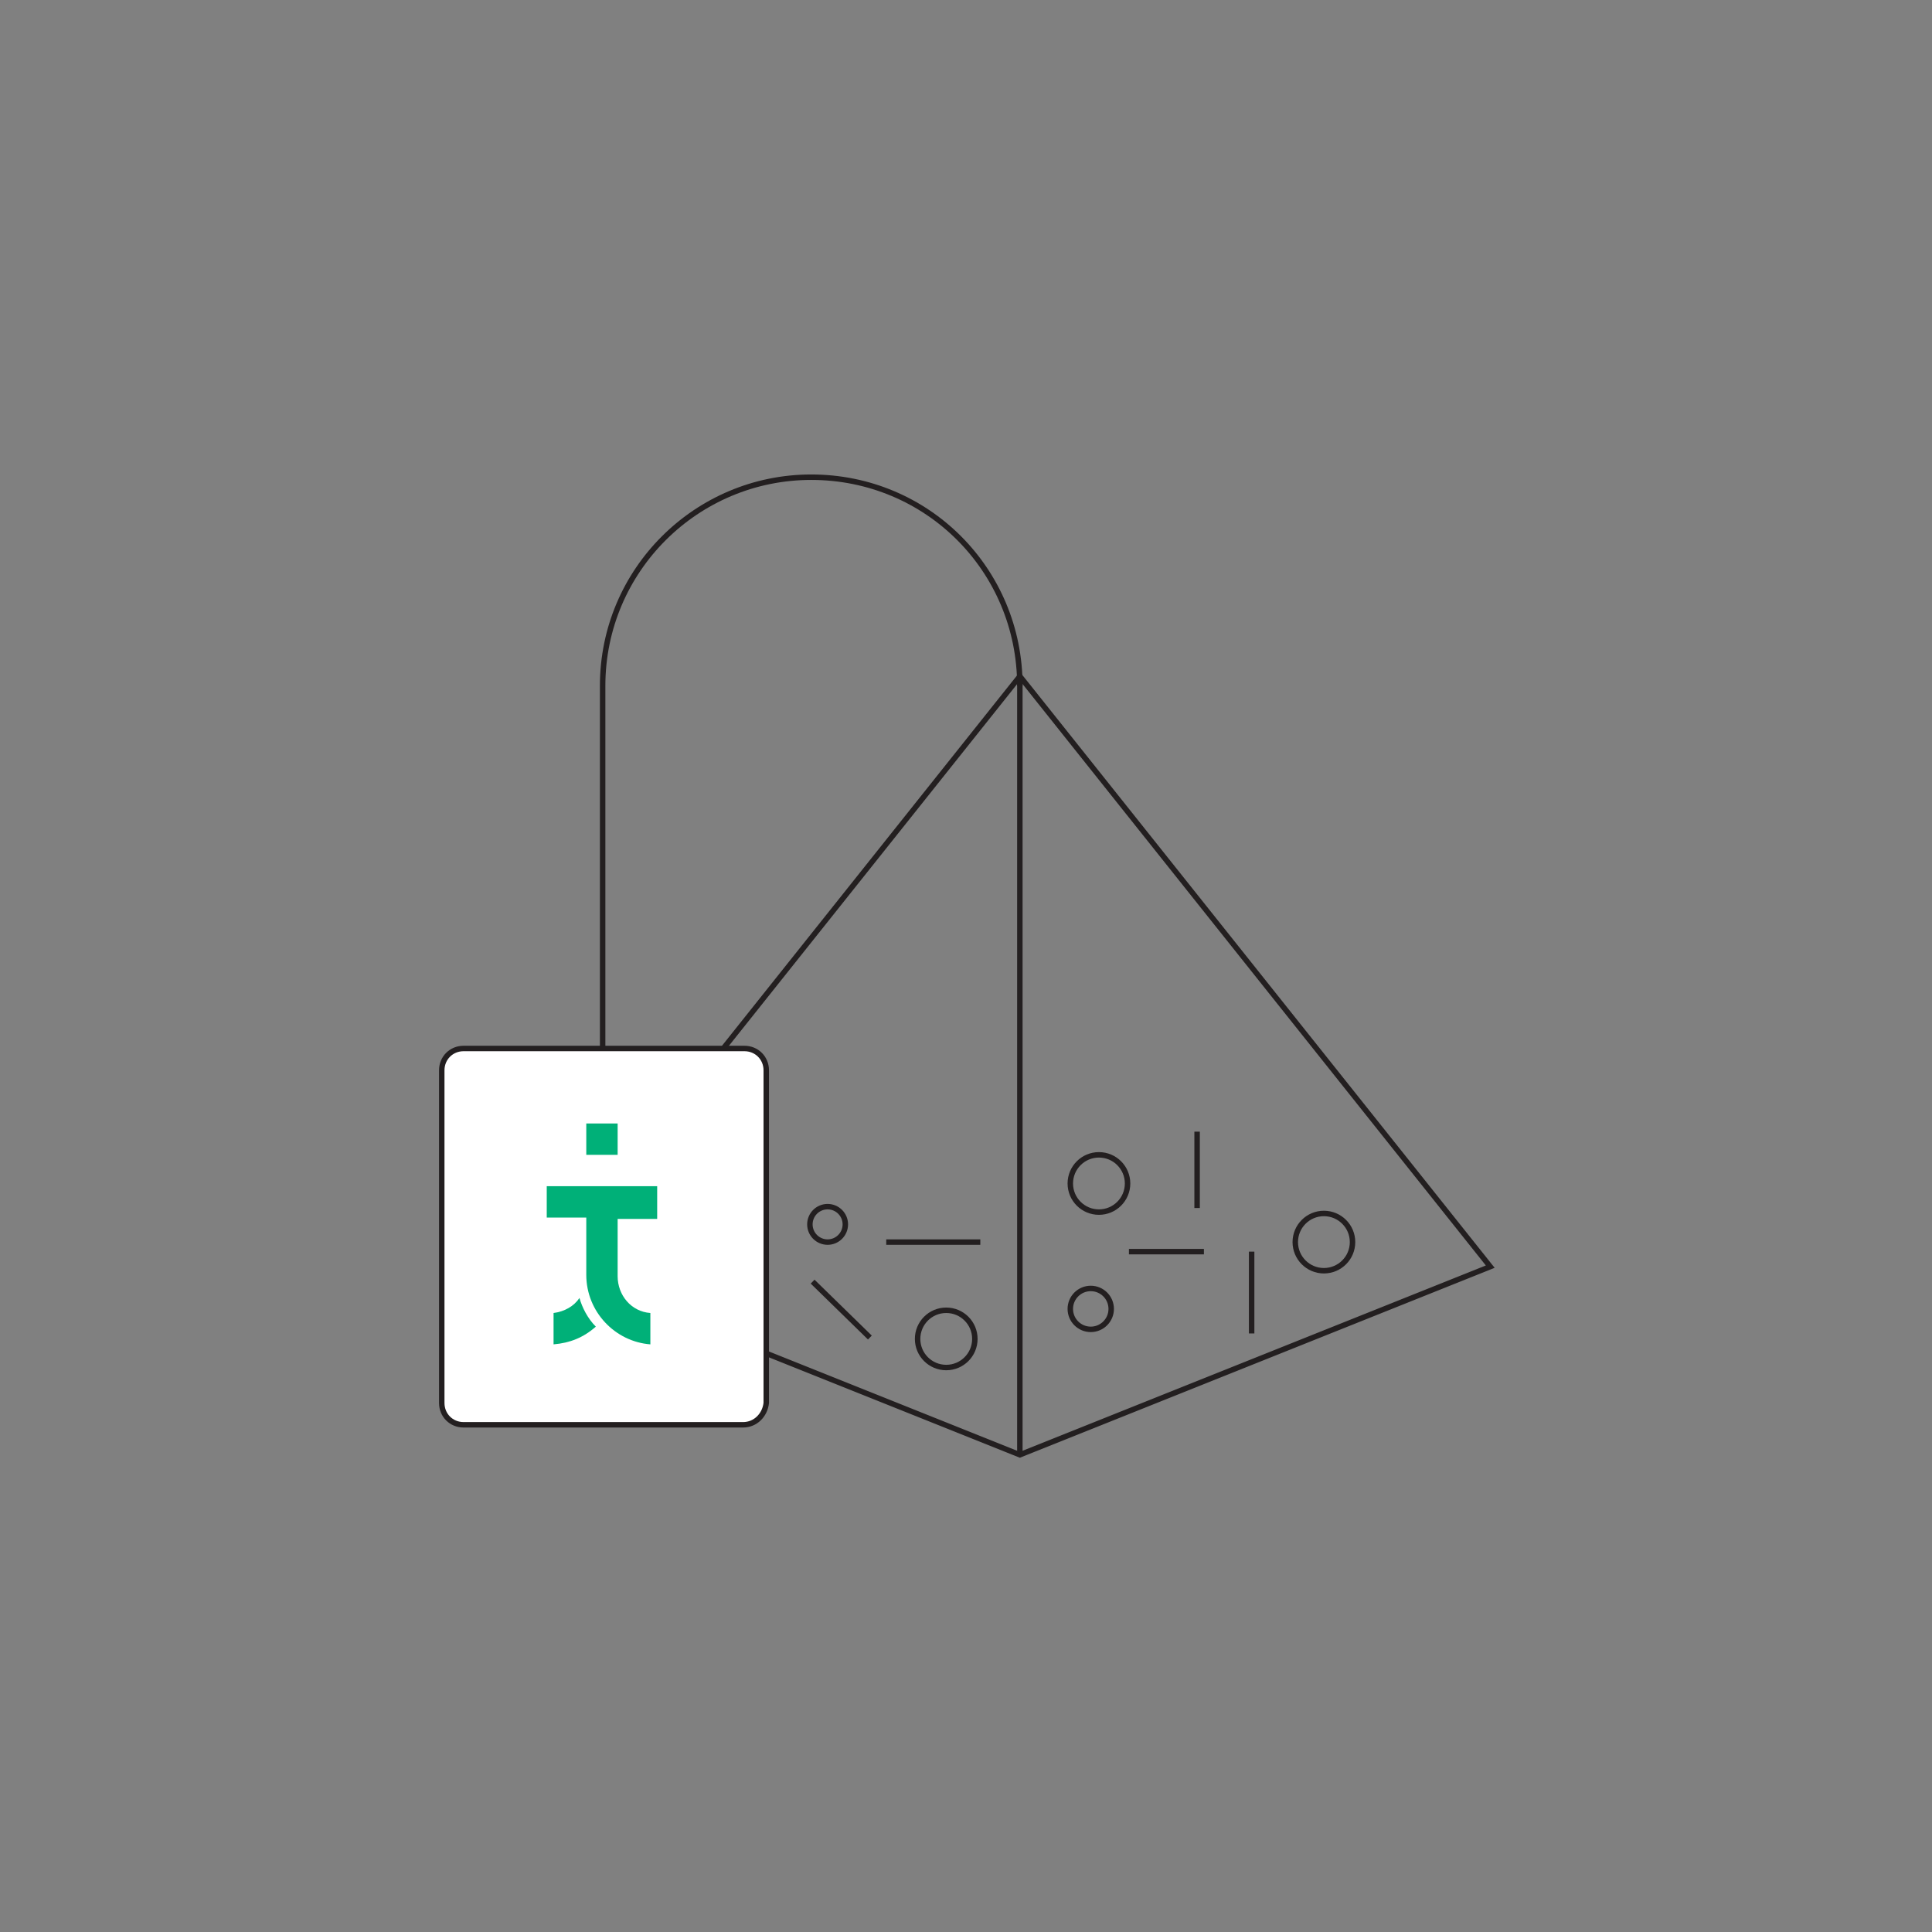 <?xml version="1.0" encoding="utf-8"?>
<!-- Generator: Adobe Illustrator 25.3.1, SVG Export Plug-In . SVG Version: 6.00 Build 0)  -->
<svg version="1.1" id="Layer_1" xmlns="http://www.w3.org/2000/svg" xmlns:xlink="http://www.w3.org/1999/xlink" x="0px" y="0px"
	 viewBox="0 0 141.7 141.7" style="enable-background:new 0 0 141.7 141.7;" xml:space="preserve">
<rect x="0" y="0" width="141.7" height="141.7" fill="#808080" stroke="none"/>
<style type="text/css">
	.st0{fill:none;stroke:#231F20;stroke-width:0.4;stroke-miterlimit:10;}
	.st1{fill:#FFFFFF;stroke:#231F20;stroke-width:0.4;stroke-miterlimit:10;}
	.st2{fill:#00B078;}
</style>
<g>
	<polygon class="st0" points="109.3,92.9 74.8,49.6 40.3,92.9 74.8,106.7 	"/>
	<line class="st0" x1="74.8" y1="106.7" x2="74.8" y2="49.9"/>
	<path class="st1" d="M54.5,104.5H34c-0.9,0-1.6-0.7-1.6-1.6V78.5c0-0.9,0.7-1.6,1.6-1.6h20.6c0.9,0,1.6,0.7,1.6,1.6v24.4
		C56.1,103.8,55.4,104.5,54.5,104.5z"/>
	<path class="st0" d="M74.8,50.3C74.8,41.8,68,35,59.5,35h0c-8.4,0-15.3,6.8-15.3,15.3v26.7"/>
	<line class="st0" x1="59.6" y1="94" x2="63.8" y2="98.1"/>
	<line class="st0" x1="87.8" y1="83" x2="87.8" y2="88.6"/>
	<line class="st0" x1="82.8" y1="91.8" x2="88.3" y2="91.8"/>
	<line class="st0" x1="91.8" y1="91.8" x2="91.8" y2="97.8"/>
	<line class="st0" x1="71.9" y1="91.1" x2="65" y2="91.1"/>
	<circle class="st0" cx="60.7" cy="89.8" r="1.3"/>
	<circle class="st0" cx="69.4" cy="98.2" r="2.1"/>
	<circle class="st0" cx="97.1" cy="91.1" r="2.1"/>
	<circle class="st0" cx="80" cy="96" r="1.5"/>
	<circle class="st0" cx="80.6" cy="86.8" r="2.1"/>
	<g>
		<rect x="43" y="82.4" class="st2" width="2.3" height="2.3"/>
		<path class="st2" d="M47.7,98.6v-2.3c-1.4-0.1-2.4-1.3-2.4-2.7v-4.2h2.9V87h-8.1v2.3H43v4.2C43,96.2,45.1,98.4,47.7,98.6z"/>
		<g>
			<path class="st2" d="M42.5,95.2c-0.4,0.6-1.1,1-1.9,1.1v2.3c1.2-0.1,2.2-0.5,3.1-1.3C43.1,96.7,42.7,95.9,42.5,95.2z"/>
		</g>
	</g>
</g>
</svg>
